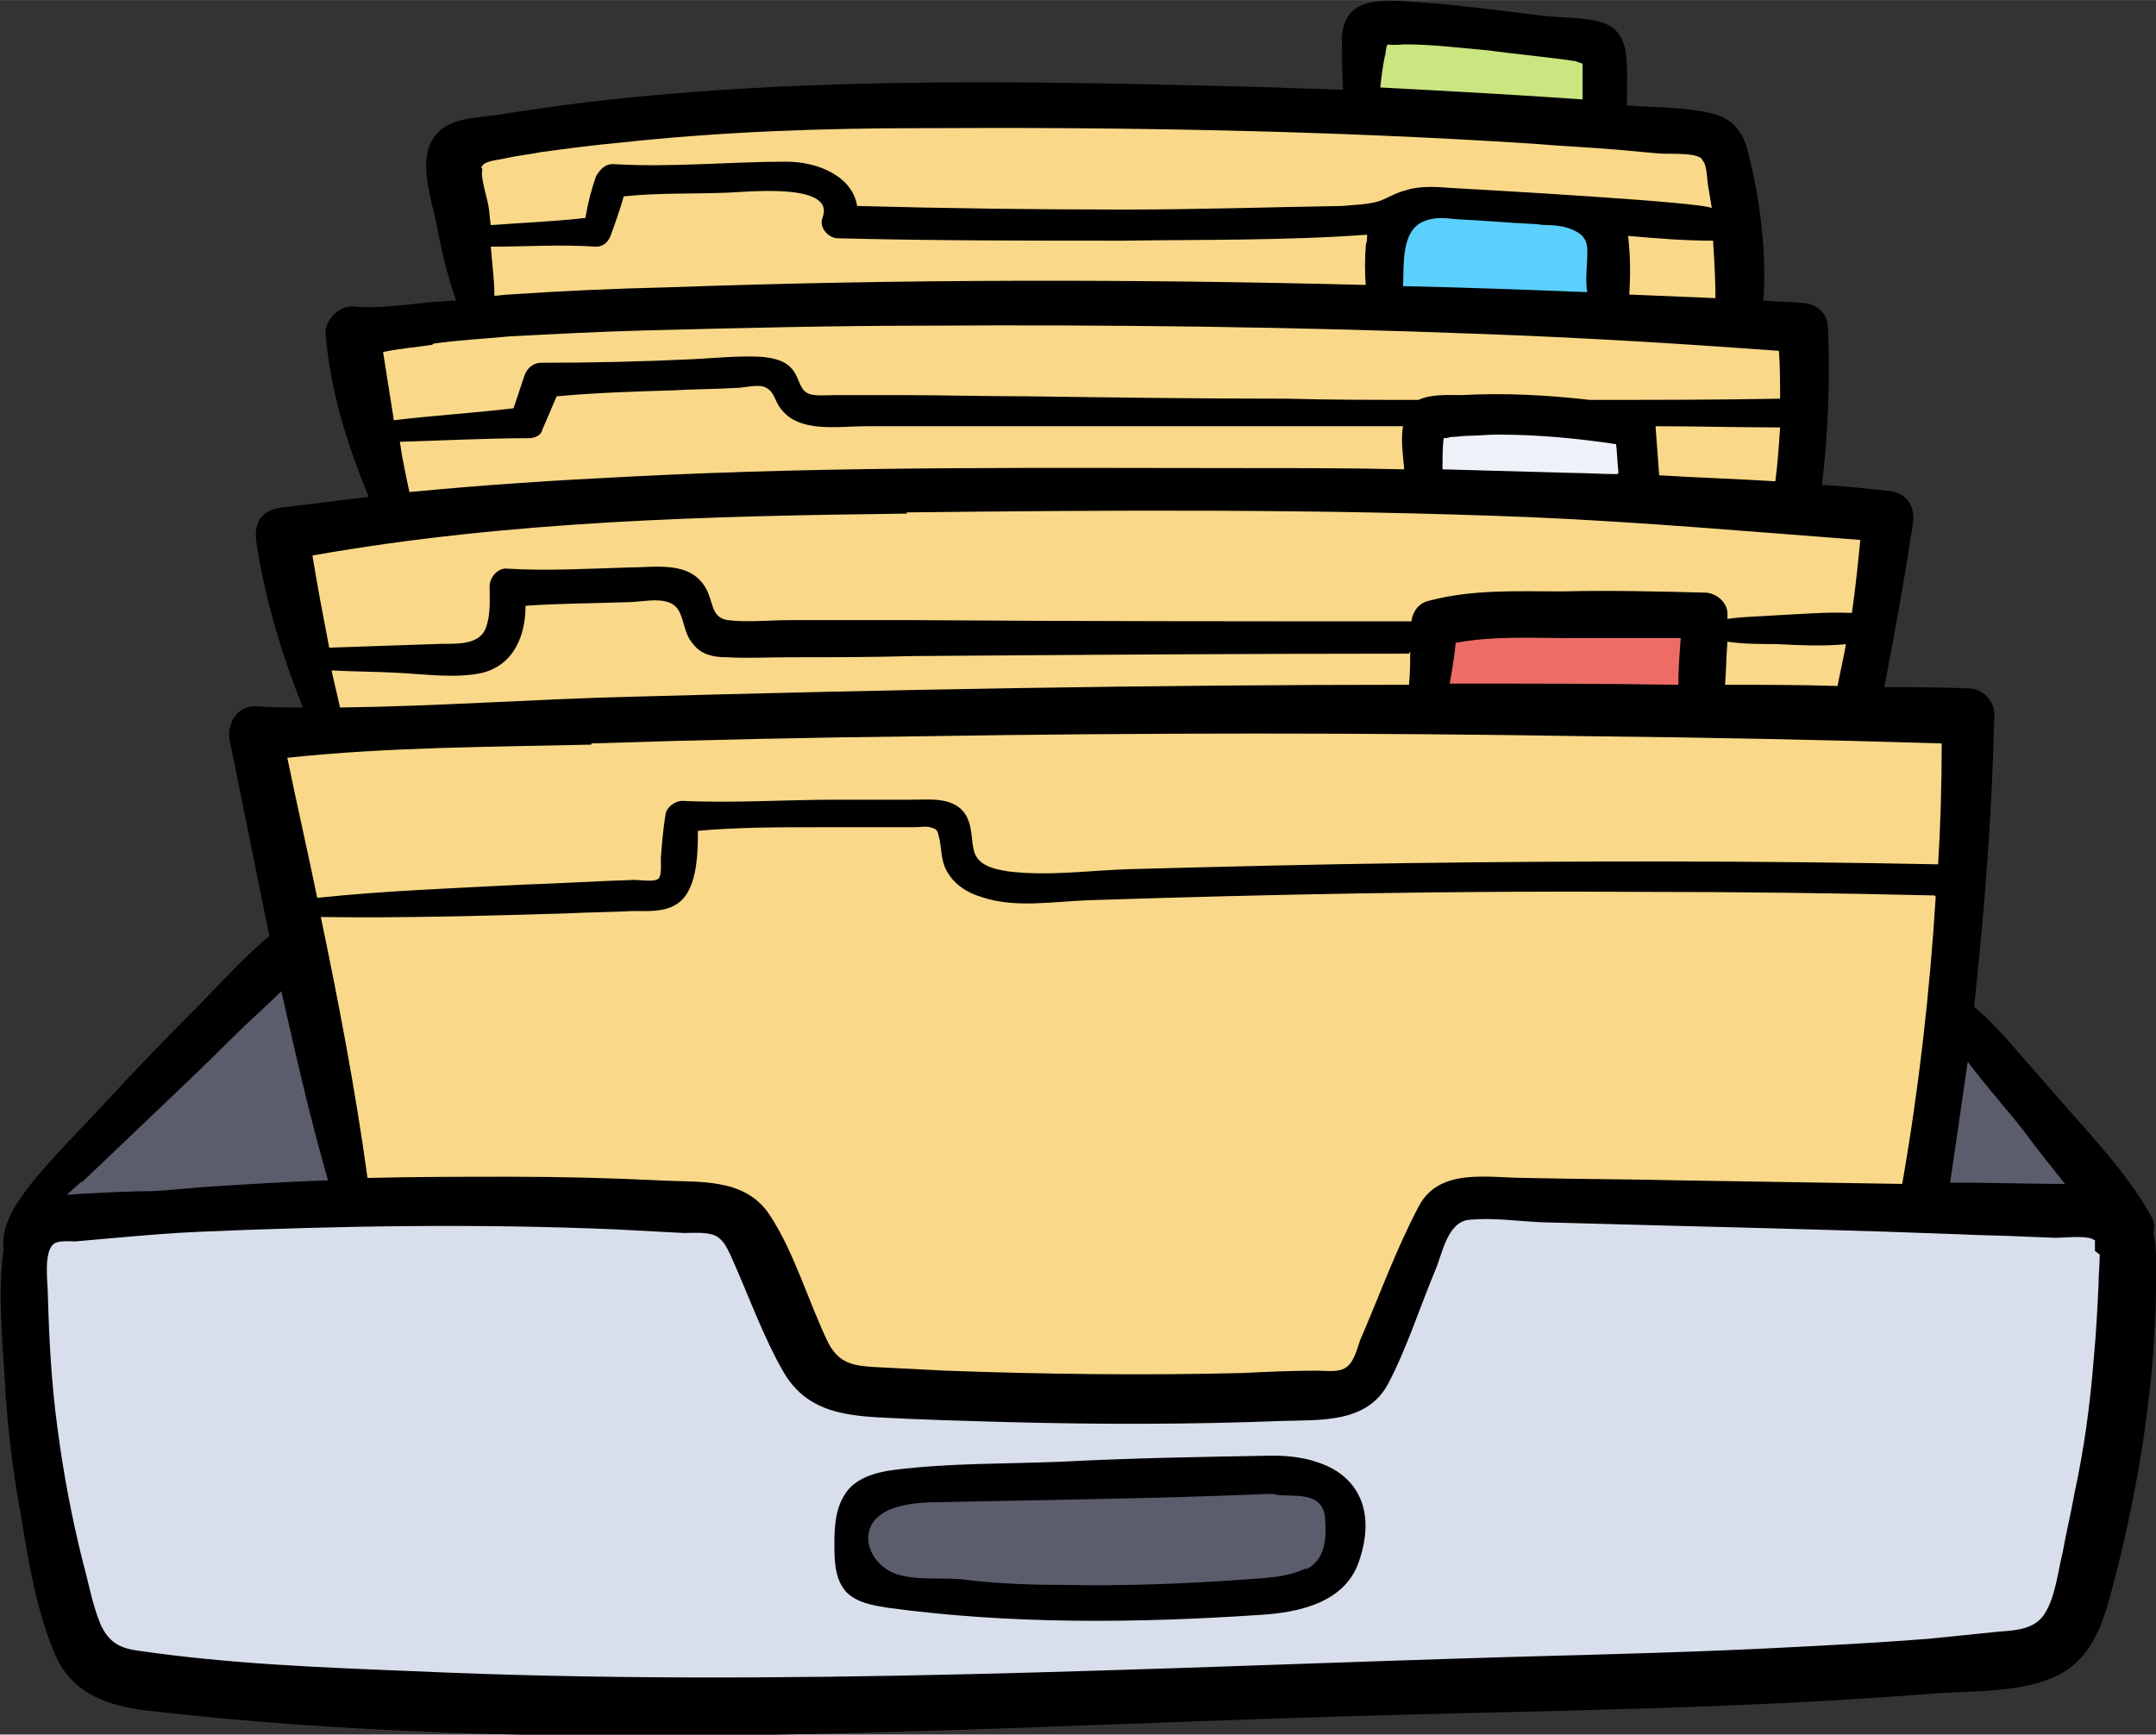 <?xml version="1.0" encoding="UTF-8"?>
<!DOCTYPE svg PUBLIC "-//W3C//DTD SVG 1.1//EN" "http://www.w3.org/Graphics/SVG/1.1/DTD/svg11.dtd">
<!-- Creator: CorelDRAW 2020 (64-Bit) -->
<svg xmlns="http://www.w3.org/2000/svg" xml:space="preserve" width="10.713mm" height="8.62mm" version="1.1" style="shape-rendering:geometricPrecision; text-rendering:geometricPrecision; image-rendering:optimizeQuality; fill-rule:evenodd; clip-rule:evenodd"
viewBox="0 0 18.01 14.49"
 xmlns:xlink="http://www.w3.org/1999/xlink"
 xmlns:xodm="http://www.corel.com/coreldraw/odm/2003">
 <rect x="0" y="0" width="18.01" height="14.49" fill="#333333" stroke="none"/>
 <defs>
  <style type="text/css">
   <![CDATA[
    .fil7 {fill:black;fill-rule:nonzero}
    .fil2 {fill:#5B5D6D;fill-rule:nonzero}
    .fil5 {fill:#5BD0FC;fill-rule:nonzero}
    .fil6 {fill:#CBE580;fill-rule:nonzero}
    .fil1 {fill:#D8DEEC;fill-rule:nonzero}
    .fil3 {fill:#ED6D66;fill-rule:nonzero}
    .fil4 {fill:#F0F2FA;fill-rule:nonzero}
    .fil0 {fill:#F9D889;fill-rule:nonzero}
   ]]>
  </style>
 </defs>
 <g id="Capa_x0020_1">
  <polygon class="fil0" points="3.01,9.95 2.18,6.17 2.62,6.11 2.33,4.43 3.27,4.3 2.98,2.88 4.06,2.58 3.76,1.29 6.6,0.89 10.33,0.95 11.31,0.88 11.53,0.23 13.33,0.38 13.39,1.05 14.28,1.14 14.6,2.66 15.06,2.78 15,4.1 15.71,4.37 15.53,5.82 16.43,6.09 16,10.01 12.1,10.1 11.32,11.61 6.98,11.62 6.11,10.09 "/>
  <polygon class="fil1" points="0.23,10.26 0.3,12.26 0.87,13.99 8.31,14.24 14.77,13.96 17.29,13.75 17.71,10.31 17.3,9.57 16.33,8.61 16,10.01 12.1,10.1 11.32,11.61 6.98,11.62 6.11,10.09 3.01,9.95 2.4,7.99 "/>
  <path class="fil2" d="M8.97 12.34c-0.52,0.11 -1.57,-0.17 -1.77,0.51 -0.09,0.31 0.12,0.4 0.39,0.45 0.57,0.1 1.22,0.05 1.8,0.05 0.45,0 0.93,0 1.38,-0.08 0.29,-0.05 0.44,-0.15 0.49,-0.47 0.05,-0.35 -0.17,-0.4 -0.45,-0.42 -0.61,-0.05 -1.22,-0.05 -1.83,-0.04z"/>
  <path class="fil2" d="M2.3 8.02c-0.46,0.46 -0.97,0.88 -1.39,1.39 -0.17,0.2 -0.42,0.44 -0.49,0.7 0.44,0.06 0.97,-0.08 1.43,-0.07 0.35,0.01 0.7,0.01 1.05,-0.03 0.06,-0.42 -0.12,-0.91 -0.24,-1.31 -0.08,-0.25 -0.1,-0.59 -0.36,-0.69z"/>
  <path class="fil2" d="M16.31 8.75c-0.11,0.3 -0.12,0.65 -0.17,0.96 -0.02,0.15 -0.06,0.28 -0.05,0.43 0.47,0.03 0.96,0.09 1.43,0.07 0.04,-0.36 -0.22,-0.63 -0.48,-0.83 -0.27,-0.21 -0.43,-0.51 -0.72,-0.63z"/>
  <path class="fil3" d="M11.96 5.91c-0,-0.09 0,-0.17 0,-0.26 -0,-0.09 -0.09,-0.37 -0.04,-0.44 0.07,-0.1 0.56,-0.04 0.68,-0.04 0.41,-0.02 0.82,-0.01 1.23,-0.03 0.13,-0.01 0.26,-0.03 0.38,-0.01 0.04,0.12 0.01,0.32 0.01,0.45 0,0.08 0,0.17 0.01,0.25 -0.48,0.06 -0.97,0.09 -1.45,0.06 -0.3,-0.02 -0.59,-0.05 -0.82,0.01z"/>
  <path class="fil4" d="M11.93 4.06c0,-0.19 0.01,-0.38 0.02,-0.57 0.14,-0 0.26,-0 0.39,0.02 0.31,0.04 0.63,0.02 0.94,0.03 0.1,0 0.23,-0.03 0.29,0.03 0.08,0.08 0.06,0.45 0.03,0.55 -0.17,0 -0.33,-0.02 -0.51,-0 -0.43,0.03 -0.81,0.02 -1.17,-0.07z"/>
  <path class="fil5" d="M11.54 2.49c0.03,-0.12 0.03,-0.25 0.05,-0.38 0.01,-0.08 0,-0.26 0.06,-0.33 0.06,-0.08 0.26,-0.09 0.34,-0.1 0.45,-0.03 0.9,0.1 1.35,0.1 0.03,0.09 0.07,0.09 0.07,0.2 0.01,0.17 0.03,0.41 -0.01,0.57 -0.27,0.04 -0.57,-0.04 -0.84,-0.02 -0.34,0.02 -0.67,-0 -1.03,-0.03z"/>
  <path class="fil6" d="M13.16 0.28c-0.3,-0.09 -0.63,-0.11 -0.95,-0.11 -0.15,-0 -0.3,0.03 -0.46,0.04 -0.06,0 -0.17,-0.02 -0.22,0.01 -0.09,0.04 -0.08,0.12 -0.1,0.23 -0.03,0.17 -0.07,0.33 -0.07,0.5 0.07,0.02 0.16,0.01 0.24,0.01 0.25,0 0.49,0.02 0.73,0.06 0.31,0.05 0.61,0.07 0.92,0.07 0.05,0 0.23,0.04 0.26,-0.02 0.04,-0.08 -0.04,-0.29 -0.07,-0.37 -0.05,-0.14 -0.09,-0.26 -0.27,-0.42z"/>
  <path class="fil7" d="M17.99 10.29c0.01,-0.04 0.01,-0.08 -0.02,-0.13 -0.2,-0.36 -0.5,-0.67 -0.77,-0.98 -0.14,-0.16 -0.27,-0.31 -0.41,-0.47 -0.09,-0.1 -0.19,-0.21 -0.3,-0.3 0.09,-0.81 0.15,-1.63 0.17,-2.44 0,-0.12 -0.1,-0.22 -0.22,-0.22 -0.23,-0.01 -0.47,-0.01 -0.7,-0.01 0.09,-0.46 0.17,-0.91 0.24,-1.37 0.02,-0.15 -0.06,-0.26 -0.21,-0.27 -0.18,-0.02 -0.37,-0.04 -0.55,-0.05 0.05,-0.43 0.07,-0.87 0.05,-1.31 -0,-0.12 -0.09,-0.2 -0.21,-0.21 -0.11,-0.01 -0.22,-0.01 -0.33,-0.02 0.03,-0.41 -0.03,-0.86 -0.13,-1.25 -0.04,-0.16 -0.13,-0.27 -0.29,-0.31 -0.23,-0.06 -0.49,-0.05 -0.72,-0.07 0,-0.15 0.01,-0.31 -0.01,-0.45 -0.02,-0.11 -0.07,-0.2 -0.19,-0.24 -0.15,-0.05 -0.35,-0.04 -0.51,-0.06 -0.16,-0.02 -0.33,-0.04 -0.49,-0.06 -0.17,-0.02 -0.35,-0.04 -0.52,-0.05 -0.15,-0.01 -0.37,-0.04 -0.51,0.03 -0.1,0.05 -0.14,0.14 -0.15,0.25 -0,0.15 0,0.3 0.01,0.45 -0.19,-0.01 -0.38,-0.01 -0.56,-0.02 -1.9,-0.05 -3.84,-0.1 -5.73,0.12 -0.26,0.03 -0.52,0.07 -0.78,0.11 -0.21,0.03 -0.46,0.02 -0.56,0.25 -0.08,0.19 0.02,0.48 0.06,0.68 0.04,0.21 0.09,0.42 0.16,0.62 -0.06,0 -0.12,0.01 -0.17,0.01 -0.23,0.02 -0.46,0.06 -0.69,0.04 -0.12,-0.01 -0.24,0.12 -0.23,0.23 0.04,0.48 0.18,0.92 0.36,1.36 -0.24,0.03 -0.49,0.06 -0.73,0.09 -0.16,0.02 -0.23,0.12 -0.21,0.28 0.07,0.47 0.21,0.94 0.39,1.39 -0.13,-0 -0.26,-0 -0.39,-0.01 -0.16,-0.01 -0.25,0.15 -0.22,0.29 0.11,0.54 0.22,1.09 0.33,1.63 -0.23,0.19 -0.43,0.42 -0.64,0.63 -0.25,0.25 -0.49,0.5 -0.73,0.76 -0.22,0.24 -0.46,0.47 -0.66,0.73 -0.12,0.16 -0.21,0.32 -0.19,0.5 -0.05,0.35 -0.01,0.74 0.01,1.09 0.02,0.39 0.07,0.78 0.14,1.16 0.06,0.37 0.13,0.78 0.28,1.13 0.14,0.33 0.44,0.43 0.77,0.47 3.29,0.38 6.63,0.15 9.93,0.05 1.65,-0.05 3.31,-0.06 4.96,-0.19 0.34,-0.03 0.77,-0 1.08,-0.16 0.31,-0.16 0.39,-0.51 0.47,-0.82 0.2,-0.78 0.33,-1.6 0.34,-2.4 0,-0.15 0.01,-0.32 -0.02,-0.47zm-1.56 -1.43c0.15,0.2 0.32,0.39 0.47,0.58 0.11,0.15 0.23,0.3 0.35,0.45 -0.03,0 -0.06,0 -0.09,0l-0.67 -0.01c-0.07,-0 -0.13,-0 -0.2,-0 0.05,-0.34 0.1,-0.68 0.15,-1.03zm-2.12 -6.85c0.01,0.16 0.02,0.32 0.02,0.48 -0.24,-0.01 -0.48,-0.02 -0.72,-0.03 0.01,-0.16 0.01,-0.33 -0.01,-0.49 0.23,0.02 0.47,0.04 0.7,0.04zm-2.74 -1.54l0.01 -0.07c0,-0.01 0.01,-0.02 0.01,-0.03 0.04,0.01 0.14,0 0.14,0 0.24,0 0.47,0.03 0.7,0.05 0.22,0.03 0.44,0.05 0.66,0.08l0.07 0.01c0.03,0.01 0.05,0.02 0.06,0.02 0,0.02 0,0.04 0,0.06 0,0.08 0,0.16 0,0.24 -0.56,-0.04 -1.13,-0.07 -1.69,-0.1 0.01,-0.09 0.02,-0.18 0.04,-0.27zm-7.55 0.93c0.02,-0.06 0.13,-0.06 0.21,-0.08 0.09,-0.02 0.19,-0.03 0.29,-0.05 0.22,-0.03 0.45,-0.06 0.67,-0.08 0.83,-0.09 1.67,-0.12 2.51,-0.12 1.7,-0.01 3.41,0.02 5.11,0.13 0.23,0.02 0.47,0.03 0.7,0.05 0.11,0.01 0.22,0.02 0.33,0.03 0.09,0.01 0.3,-0.01 0.37,0.04 0,0 0,0 0.02,0.03 0.03,0.04 0.03,0.16 0.04,0.21 0.01,0.06 0.02,0.12 0.03,0.18 -0.01,-0.05 -1.99,-0.16 -2.17,-0.17 -0.13,-0.01 -0.27,-0.02 -0.39,0.02 -0.08,0.02 -0.14,0.06 -0.22,0.09 -0.1,0.03 -0.21,0.03 -0.31,0.04 -0.61,0.01 -1.21,0.03 -1.82,0.03 -0.74,0 -1.49,-0.01 -2.23,-0.03 -0.04,-0.25 -0.33,-0.37 -0.59,-0.37 -0.48,-0 -0.97,0.05 -1.45,0.02 -0.07,-0 -0.11,0.05 -0.14,0.1 -0.04,0.11 -0.07,0.23 -0.09,0.35 -0.26,0.03 -0.53,0.04 -0.79,0.06 -0.01,-0.05 -0.01,-0.11 -0.02,-0.16 -0.01,-0.07 -0.07,-0.24 -0.05,-0.31zm9.24 1.04c-0.51,-0.02 -1.03,-0.04 -1.54,-0.05 0.01,-0.17 -0.02,-0.46 0.17,-0.54 0.09,-0.04 0.18,-0.03 0.27,-0.02 0.21,0.01 0.43,0.03 0.64,0.04 0.04,0 0.08,0.01 0.12,0.01 0.08,0 0.15,0.01 0.22,0.04 0.09,0.04 0.12,0.09 0.12,0.18 -0,0.12 -0.02,0.23 -0,0.35zm-1.84 -0.06c-1.95,-0.05 -3.9,-0.05 -5.85,0.02 -0.44,0.01 -0.88,0.03 -1.32,0.06 -0.04,0 -0.08,0.01 -0.12,0.01 -0,-0.14 -0.02,-0.27 -0.03,-0.41 0.29,-0 0.59,-0.02 0.88,0 0.06,0 0.1,-0.04 0.12,-0.09 0.04,-0.11 0.08,-0.22 0.11,-0.33 0.28,-0.03 0.56,-0.02 0.83,-0.03 0.15,-0 0.95,-0.1 0.83,0.21 -0.03,0.08 0.05,0.17 0.13,0.17 0.79,0.02 1.58,0.02 2.37,0.02 0.68,-0.01 1.37,0 2.05,-0.05 -0,0.03 -0,0.06 -0.01,0.08 -0.01,0.12 -0.01,0.24 0,0.36zm-7.8 0.49c0.21,-0.03 0.42,-0.04 0.63,-0.06 0.38,-0.02 0.75,-0.04 1.13,-0.05 0.78,-0.02 1.57,-0.04 2.35,-0.04 1.56,-0.01 3.11,0.01 4.67,0.07 0.82,0.03 1.64,0.08 2.46,0.14 0.01,0.13 0.01,0.26 0.01,0.4 -0.53,0.01 -1.06,0.01 -1.59,0.01 -0.35,-0.04 -0.71,-0.06 -1.07,-0.04 -0.11,0 -0.25,-0.01 -0.36,0.04 -0.37,-0 -0.73,-0 -1.1,-0.01 -0.72,-0 -1.45,-0.01 -2.17,-0.02 -0.36,-0 -0.72,-0.01 -1.08,-0.01 -0.17,-0 -0.35,-0 -0.52,-0 -0.06,-0 -0.17,0.01 -0.22,-0.01 -0.08,-0.03 -0.08,-0.12 -0.13,-0.19 -0.06,-0.09 -0.17,-0.11 -0.27,-0.12 -0.19,-0.01 -0.38,0.01 -0.57,0.02 -0.42,0.02 -0.84,0.03 -1.27,0.03 -0.07,-0 -0.12,0.05 -0.14,0.11 -0.03,0.09 -0.06,0.18 -0.09,0.27 -0.33,0.04 -0.67,0.06 -1,0.1 -0.03,-0.19 -0.06,-0.38 -0.09,-0.57 0.14,-0.03 0.28,-0.04 0.41,-0.06zm11.25 0.7c-0.01,0.15 -0.02,0.3 -0.04,0.45 -0.32,-0.02 -0.65,-0.03 -0.97,-0.05 -0.01,-0.13 -0.02,-0.27 -0.03,-0.4 -0,-0 -0,-0.01 -0,-0.01 0.35,0 0.69,0.01 1.04,0.01zm-1.36 0.39c-0.13,-0 -0.26,-0.01 -0.39,-0.01 -0.36,-0.01 -0.72,-0.02 -1.07,-0.03 0,-0.09 0,-0.19 0.01,-0.26 0.01,0 0.03,-0 0.06,-0.01 0.05,-0 0.09,-0.01 0.14,-0.01 0.08,-0 0.16,-0.01 0.25,-0.01 0.33,-0 0.66,0.03 0.99,0.08 0.01,0.08 0.01,0.16 0.02,0.24zm-1.79 -0.04c-0.4,-0.01 -0.8,-0.01 -1.21,-0.01 -1.74,-0 -3.49,-0.02 -5.23,0.07 -0.62,0.03 -1.24,0.07 -1.86,0.13 -0.03,-0.14 -0.06,-0.28 -0.08,-0.42 0.36,-0.01 0.72,-0.03 1.08,-0.03 0.04,-0 0.1,-0.02 0.11,-0.07 0.04,-0.09 0.08,-0.19 0.12,-0.28 0.33,-0.03 0.65,-0.04 0.98,-0.05 0.17,-0.01 0.35,-0.01 0.52,-0.02 0.06,-0 0.17,-0.03 0.23,-0.01 0.09,0.03 0.09,0.12 0.14,0.18 0.15,0.21 0.48,0.15 0.71,0.15 0.36,-0 0.72,-0 1.08,-0 1.14,-0 2.27,0 3.41,-0 -0.02,0.11 -0,0.24 0.01,0.36zm-4.15 0.36c1.74,-0.02 3.48,-0.03 5.22,0.04 0.92,0.04 1.83,0.12 2.75,0.19 -0.02,0.2 -0.04,0.4 -0.07,0.61 -0.21,-0.01 -0.43,0.01 -0.64,0.02 -0.13,0.01 -0.27,0.01 -0.4,0.03 0,-0.01 0,-0.02 0,-0.03 0.01,-0.1 -0.09,-0.19 -0.19,-0.19 -0.4,-0.01 -0.79,-0.02 -1.19,-0.01 -0.37,0 -0.75,-0.02 -1.12,0.08 -0.08,0.02 -0.13,0.09 -0.14,0.17 -1.38,0 -2.77,-0 -4.15,-0.01 -0.35,-0 -0.7,-0 -1.04,-0 -0.17,-0 -0.36,0.02 -0.52,-0 -0.14,-0.02 -0.12,-0.15 -0.18,-0.26 -0.13,-0.24 -0.42,-0.18 -0.65,-0.18 -0.34,0.01 -0.68,0.03 -1.01,0.01 -0.08,-0.01 -0.15,0.07 -0.15,0.15 -0,0.11 0.01,0.23 -0.03,0.34 -0.06,0.17 -0.29,0.13 -0.43,0.14 -0.29,0.01 -0.59,0.02 -0.88,0.03 -0.05,-0.26 -0.1,-0.52 -0.14,-0.77 1.64,-0.29 3.31,-0.33 4.97,-0.35zm7.85 1.1c-0.02,0.12 -0.05,0.24 -0.07,0.35 -0.31,-0.01 -0.63,-0.01 -0.94,-0.01 0.01,-0.12 0.01,-0.24 0.02,-0.36 0.13,0.02 0.28,0.02 0.41,0.02 0.2,0.01 0.39,0.02 0.59,0zm-1.38 -0.05c-0.01,0.13 -0.02,0.26 -0.02,0.39 -0.64,-0.01 -1.28,-0.01 -1.91,-0.01 0.02,-0.11 0.04,-0.23 0.05,-0.34 0.31,-0.06 0.65,-0.04 0.96,-0.04 0.31,-0 0.61,-0 0.92,0zm-2.26 0.11c-0,0.09 -0,0.18 -0.01,0.28 -2.17,0 -4.33,0.04 -6.5,0.1 -0.81,0.02 -1.62,0.08 -2.43,0.09 -0.02,-0.1 -0.05,-0.21 -0.07,-0.31 0.18,0.01 0.37,0.01 0.55,0.02 0.22,0.01 0.49,0.05 0.71,-0 0.27,-0.07 0.36,-0.32 0.36,-0.56 0.28,-0.02 0.57,-0.02 0.85,-0.03 0.15,-0 0.37,-0.07 0.44,0.09 0.04,0.09 0.04,0.18 0.11,0.26 0.07,0.09 0.17,0.11 0.28,0.11 0.17,0.01 0.35,-0 0.52,-0 0.35,-0 0.7,-0 1.04,-0.01 1.38,-0.01 2.76,-0.02 4.14,-0.02zm-6.84 0.77c0.92,-0.03 1.85,-0.05 2.77,-0.06 1.86,-0.03 3.72,-0.03 5.58,-0 0.98,0.01 1.95,0.03 2.93,0.06 -0,0.34 -0.01,0.68 -0.03,1.01 -1.48,-0.03 -2.96,-0.03 -4.44,-0.01 -0.77,0.01 -1.54,0.03 -2.31,0.05 -0.33,0.01 -0.68,0.06 -1.01,0.02 -0.13,-0.02 -0.28,-0.05 -0.3,-0.2 -0.02,-0.11 -0.01,-0.23 -0.1,-0.32 -0.11,-0.1 -0.27,-0.08 -0.41,-0.08 -0.21,-0 -0.42,-0 -0.63,0 -0.43,0 -0.86,0.03 -1.29,0.01 -0.06,-0 -0.13,0.05 -0.14,0.11 -0.02,0.12 -0.03,0.24 -0.04,0.37 -0,0.04 0.01,0.14 -0.02,0.17 -0.03,0.03 -0.16,0.01 -0.2,0.01 -0.31,0.01 -0.63,0.03 -0.94,0.04 -0.57,0.03 -1.14,0.05 -1.71,0.11 -0.08,-0.39 -0.17,-0.78 -0.25,-1.17 0.84,-0.09 1.69,-0.09 2.54,-0.11zm11.23 1.28c-0.05,0.8 -0.14,1.6 -0.28,2.4 -0.62,-0.01 -1.24,-0.02 -1.87,-0.03 -0.42,-0.01 -0.85,-0.01 -1.27,-0.02 -0.32,-0 -0.73,-0.09 -0.9,0.24 -0.19,0.36 -0.33,0.75 -0.49,1.12 -0.02,0.06 -0.05,0.17 -0.1,0.21 -0.06,0.06 -0.17,0.04 -0.26,0.04 -0.21,0 -0.42,0.01 -0.63,0.02 -0.82,0.02 -1.65,0.01 -2.47,-0.02 -0.2,-0.01 -0.39,-0.02 -0.59,-0.03 -0.18,-0.01 -0.3,-0.03 -0.39,-0.2 -0.17,-0.35 -0.28,-0.75 -0.49,-1.07 -0.21,-0.32 -0.6,-0.27 -0.93,-0.29 -0.41,-0.02 -0.82,-0.03 -1.23,-0.03 -0.4,-0 -0.8,-0 -1.2,0.01 -0.1,-0.73 -0.24,-1.46 -0.39,-2.18 0.68,0.01 1.37,-0.01 2.05,-0.03 0.19,-0.01 0.37,-0.01 0.56,-0.02 0.11,-0 0.25,0.01 0.35,-0.05 0.18,-0.1 0.19,-0.4 0.19,-0.62 0.33,-0.03 0.67,-0.03 1,-0.03 0.18,-0 0.37,-0 0.55,-0 0.09,-0 0.17,0 0.26,0 0.04,0 0.09,-0.01 0.13,0 0.07,0.02 0.06,0.03 0.08,0.11 0.02,0.11 0.01,0.19 0.08,0.29 0.06,0.09 0.16,0.15 0.26,0.18 0.28,0.1 0.61,0.04 0.9,0.03 1.53,-0.05 3.05,-0.08 4.58,-0.07 0.83,0 1.66,0.01 2.49,0.03zm-15.49 2.39c0.21,-0.2 0.42,-0.4 0.63,-0.6 0.21,-0.2 0.42,-0.4 0.63,-0.61 0.13,-0.13 0.28,-0.26 0.41,-0.39 0.12,0.53 0.24,1.06 0.39,1.58 -0.32,0.01 -0.63,0.03 -0.95,0.05 -0.17,0.01 -0.34,0.03 -0.51,0.04 -0.18,0 -0.37,0.01 -0.55,0.02 -0.06,0 -0.11,0.01 -0.17,0.01 0.04,-0.04 0.08,-0.07 0.12,-0.11zm16.86 0.6c-0,0.08 -0.01,0.17 -0.01,0.25 -0.01,0.21 -0.02,0.41 -0.04,0.62 -0.03,0.38 -0.08,0.75 -0.16,1.12 -0.03,0.17 -0.07,0.33 -0.1,0.5 -0.04,0.16 -0.06,0.37 -0.15,0.51 -0.08,0.13 -0.24,0.14 -0.38,0.15 -0.19,0.02 -0.39,0.04 -0.59,0.06 -0.38,0.03 -0.76,0.05 -1.14,0.07 -0.76,0.04 -1.53,0.06 -2.29,0.08 -3.07,0.09 -6.16,0.26 -9.24,0.12 -0.75,-0.03 -1.53,-0.06 -2.28,-0.17 -0.16,-0.02 -0.25,-0.07 -0.32,-0.22 -0.07,-0.17 -0.1,-0.35 -0.15,-0.53 -0.09,-0.36 -0.16,-0.73 -0.21,-1.11 -0.05,-0.37 -0.07,-0.74 -0.08,-1.11 -0,-0.1 -0.04,-0.36 0.05,-0.43 0.04,-0.03 0.14,-0.02 0.18,-0.02 0.11,-0.01 0.22,-0.02 0.34,-0.03 0.23,-0.02 0.46,-0.04 0.69,-0.05 1.16,-0.05 2.32,-0.07 3.49,-0.02 0.19,0.01 0.37,0.02 0.56,0.03 0.08,0 0.19,-0.01 0.26,0.02 0.07,0.03 0.1,0.1 0.13,0.16 0.15,0.33 0.27,0.68 0.45,0.99 0.18,0.3 0.46,0.35 0.78,0.37 0.37,0.02 0.74,0.03 1.1,0.04 0.76,0.02 1.52,0.02 2.28,-0.01 0.32,-0.01 0.7,0.02 0.88,-0.3 0.16,-0.3 0.27,-0.65 0.4,-0.96 0.06,-0.14 0.1,-0.4 0.28,-0.42 0.19,-0.02 0.4,0.01 0.6,0.02 0.37,0.01 0.75,0.02 1.12,0.03 0.79,0.02 1.57,0.04 2.36,0.07 0.19,0.01 0.37,0.01 0.56,0.02l0.26 0.01c0.08,0 0.24,-0.02 0.31,0.01 0,0 0.01,0.01 0.02,0.01 -0,0.02 -0,0.08 -0,0.09z"/>
  <path class="fil7" d="M11.02 12.22c-0.11,-0.04 -0.24,-0.06 -0.39,-0.06 -0.59,0.01 -1.17,0.02 -1.75,0.05 -0.47,0.02 -0.95,0.01 -1.42,0.07 -0.15,0.02 -0.32,0.07 -0.4,0.2 -0.08,0.12 -0.09,0.27 -0.09,0.41 -0,0.14 0,0.3 0.1,0.41 0.09,0.09 0.22,0.11 0.34,0.13 1.03,0.14 2.08,0.13 3.12,0.06 0.32,-0.02 0.7,-0.1 0.82,-0.44 0.15,-0.43 -0.01,-0.72 -0.33,-0.83zm-0.11 0.88c-0.14,0.07 -0.3,0.08 -0.45,0.09 -0.53,0.04 -1.05,0.06 -1.58,0.05 -0.26,-0 -0.53,-0.01 -0.79,-0.04 -0.19,-0.03 -0.41,0.01 -0.6,-0.05 -0.15,-0.05 -0.27,-0.21 -0.23,-0.36 0.05,-0.19 0.3,-0.23 0.5,-0.24 0.94,-0.02 1.89,-0.03 2.83,-0.07 0.03,0 0.06,0 0.09,0.01 0.18,0.01 0.38,-0.02 0.39,0.21 0.01,0.16 -0,0.33 -0.16,0.41z"/>
 </g>
</svg>
